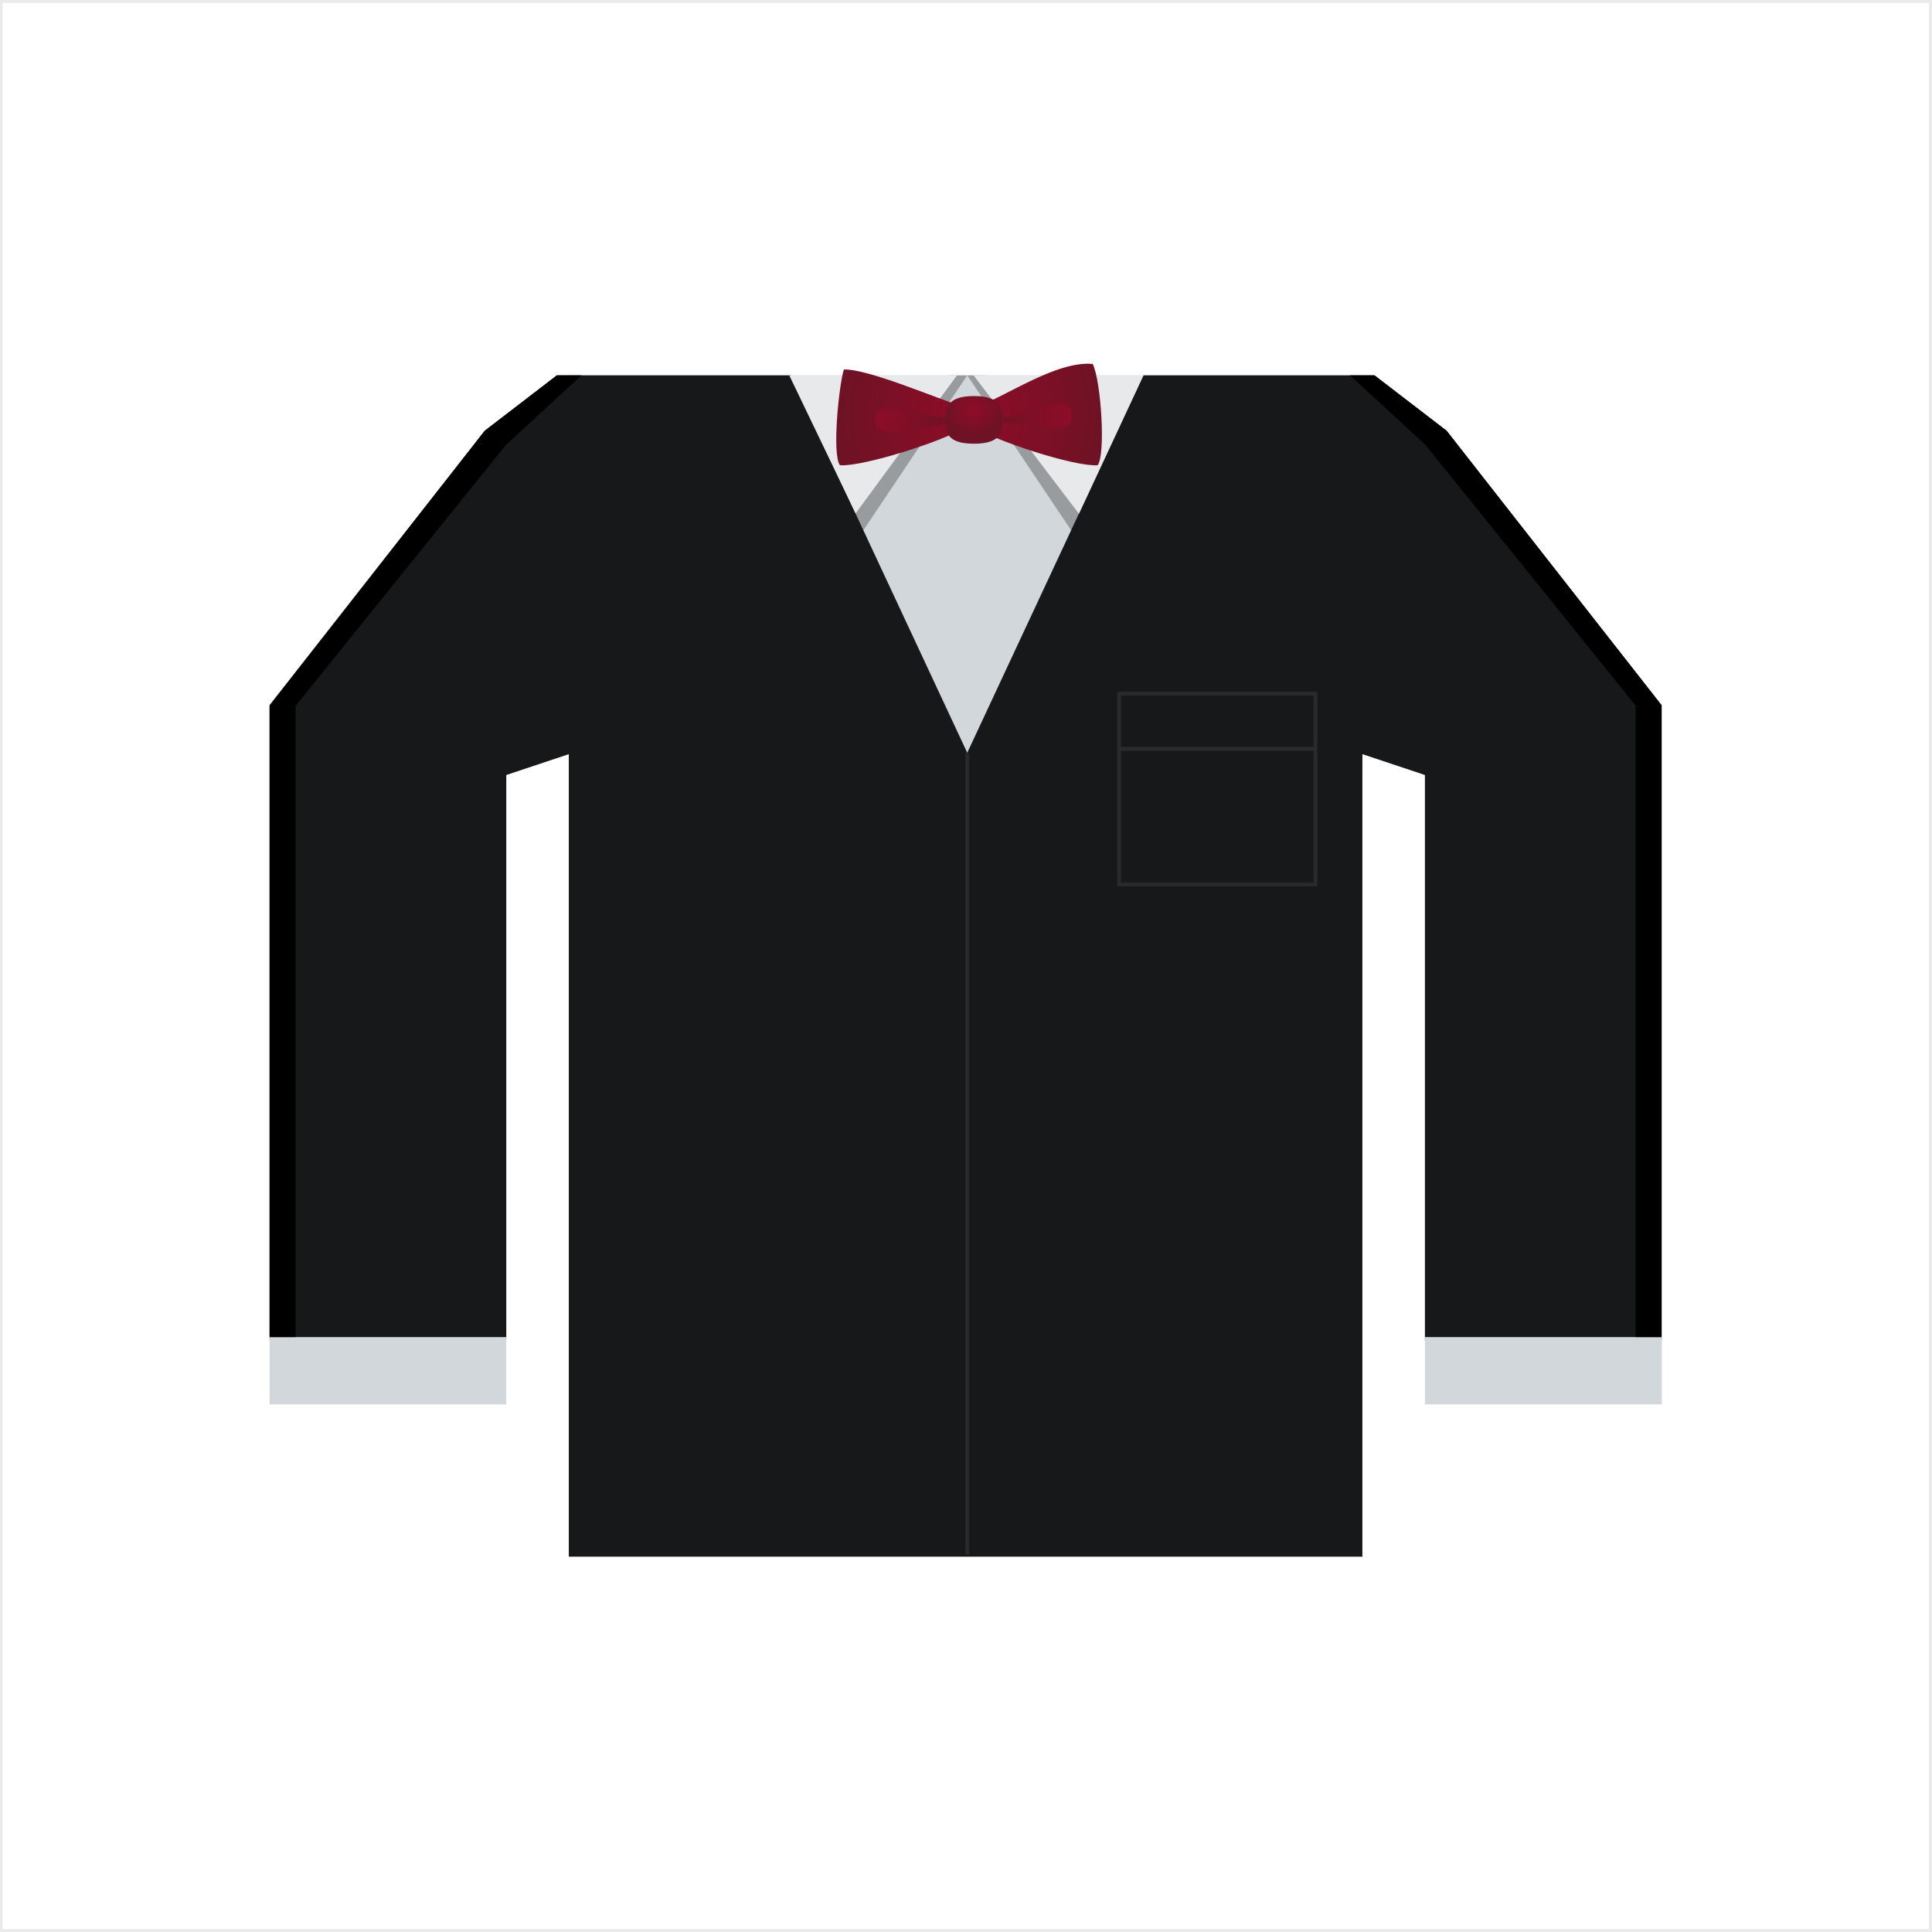 <?xml version="1.0" encoding="utf-8"?>
<!-- Generator: Adobe Illustrator 16.0.0, SVG Export Plug-In . SVG Version: 6.00 Build 0)  -->
<!DOCTYPE svg PUBLIC "-//W3C//DTD SVG 1.1//EN" "http://www.w3.org/Graphics/SVG/1.1/DTD/svg11.dtd">
<svg version="1.1" id="content" xmlns="http://www.w3.org/2000/svg" xmlns:xlink="http://www.w3.org/1999/xlink" x="0px" y="0px"
	 width="500px" height="500px" viewBox="0 0 500 500" enable-background="new 0 0 500 500" xml:space="preserve">
<g id="bounds">
	<rect x="0.178" y="0.25" fill="none" stroke="#EAEAEA" stroke-miterlimit="10" width="499.5" height="499.5"/>
</g>
<rect x="147.206" y="97.132" fill="#D2D7DB" width="205.38" height="102.001"/>
<polygon opacity="0.3" fill="#111111" enable-background="new    " points="250.322,97.132 277.297,137.373 280.131,131.039 
	254.881,97.132 "/>
<polygon opacity="0.3" fill="#111111" enable-background="new    " points="250.322,97.132 223.346,137.373 220.512,131.039 
	245.762,97.132 "/>
<polygon fill="#171819" points="374.338,111.473 355.666,97.132 352.586,97.132 295.926,97.132 250.322,194.817 204.716,97.132 
	147.206,97.132 144.127,97.132 125.455,111.473 69.767,182.474 69.767,346.738 131.024,346.738 131.024,200.571 147.206,195.175 
	147.206,402.866 267.262,402.866 352.586,402.866 352.586,195.175 368.768,200.571 368.768,346.939 430.024,346.939 
	430.024,182.474 "/>
<polygon fill="#E8E9EA" points="247.676,97.132 221.429,132.873 204.256,97.132 "/>
<rect x="289.625" y="179.505" fill="none" stroke="#292A2B" stroke-width="0.961" width="50.813" height="14.297"/>
<rect x="289.625" y="193.802" fill="none" stroke="#292A2B" stroke-width="0.961" width="50.813" height="35.104"/>
<polygon fill="#E8E9EA" points="251.955,97.132 279.227,132.956 295.926,97.132 "/>
<line fill="none" stroke="#292A2B" stroke-width="0.961" x1="250.323" y1="194.827" x2="250.323" y2="402.4"/>
<rect x="69.767" y="346.038" fill="#D2D7DB" width="61.257" height="17.412"/>
<rect x="368.768" y="346.038" fill="#D2D7DB" width="61.322" height="17.412"/>
<rect id="position" x="0.5" y="1.677" display="none" fill="none" stroke="#000000" width="499" height="499"/>
<g>
	
		<radialGradient id="SVGID_1_" cx="251.102" cy="393.721" r="34.073" gradientTransform="matrix(1 0 0 -1 0 501)" gradientUnits="userSpaceOnUse">
		<stop  offset="0" style="stop-color:#8F0C27"/>
		<stop  offset="1" style="stop-color:#6F1225"/>
	</radialGradient>
	<path fill="url(#SVGID_1_)" d="M282.803,94.19c-9.569-0.904-23.146,8.891-30.617,11.277c0,0-0.599,0.182-1.196,0.555
		c-0.6-0.373-1.199-0.555-1.199-0.555c-7.471-2.389-25.063-9.998-31.391-9.848c-1.277,3.918-3.142,22.121-1.004,24.792
		c6.27,0.361,27.383-6.459,32.536-9.9c0.421-0.281,0.767-0.549,1.058-0.805c0.291,0.256,0.635,0.523,1.057,0.805
		c5.152,3.441,25.742,10.262,32.013,9.9C286.196,117.743,284.972,98.69,282.803,94.19z"/>
	
		<radialGradient id="SVGID_2_" cx="278.172" cy="393.497" r="20.563" gradientTransform="matrix(1 0 0 -1 0 501)" gradientUnits="userSpaceOnUse">
		<stop  offset="0" style="stop-color:#8F0C27"/>
		<stop  offset="1" style="stop-color:#6F1225"/>
	</radialGradient>
	<path fill="url(#SVGID_2_)" d="M257.196,108.19c9.956-0.123,19.204-7.812,20.111-1.183c0.969,7.085-12.387,2.33-19.75,2.216"/>
	
		<radialGradient id="SVGID_3_" cx="225.953" cy="392.32" r="19.473" gradientTransform="matrix(1 0 0 -1 0 501)" gradientUnits="userSpaceOnUse">
		<stop  offset="0" style="stop-color:#8F0C27"/>
		<stop  offset="1" style="stop-color:#6F1225"/>
	</radialGradient>
	<path fill="url(#SVGID_3_)" d="M247.013,108.19c-9.957-0.123-19.27-5.57-20.479-0.164c-1.658,7.418,16.885,1.322,20.116,1.197"/>
	
		<radialGradient id="SVGID_4_" cx="555.375" cy="325.451" r="9.435" gradientTransform="matrix(0.801 0 0 -0.671 -192.844 324.557)" gradientUnits="userSpaceOnUse">
		<stop  offset="0" style="stop-color:#8F0C27"/>
		<stop  offset="1" style="stop-color:#6F1225"/>
	</radialGradient>
	<path fill="url(#SVGID_4_)" d="M259.491,108.665c0,3.404-0.766,6.168-7.445,6.168s-7.444-2.764-7.444-6.168
		c0-3.406,0.966-6.167,7.444-6.167C258.523,102.497,259.491,105.257,259.491,108.665z"/>
</g>
<rect x="69.767" y="182.679" width="6.733" height="163.359"/>
<rect x="423.291" y="182.679" width="6.733" height="163.359"/>
<polygon points="76.5,182.679 131.024,115.044 150.5,97.132 144.127,97.132 125.455,111.473 69.767,182.679 "/>
<polygon points="423.357,182.679 368.834,115.044 349.357,97.132 355.73,97.132 374.402,111.473 430.09,182.679 "/>
</svg>
